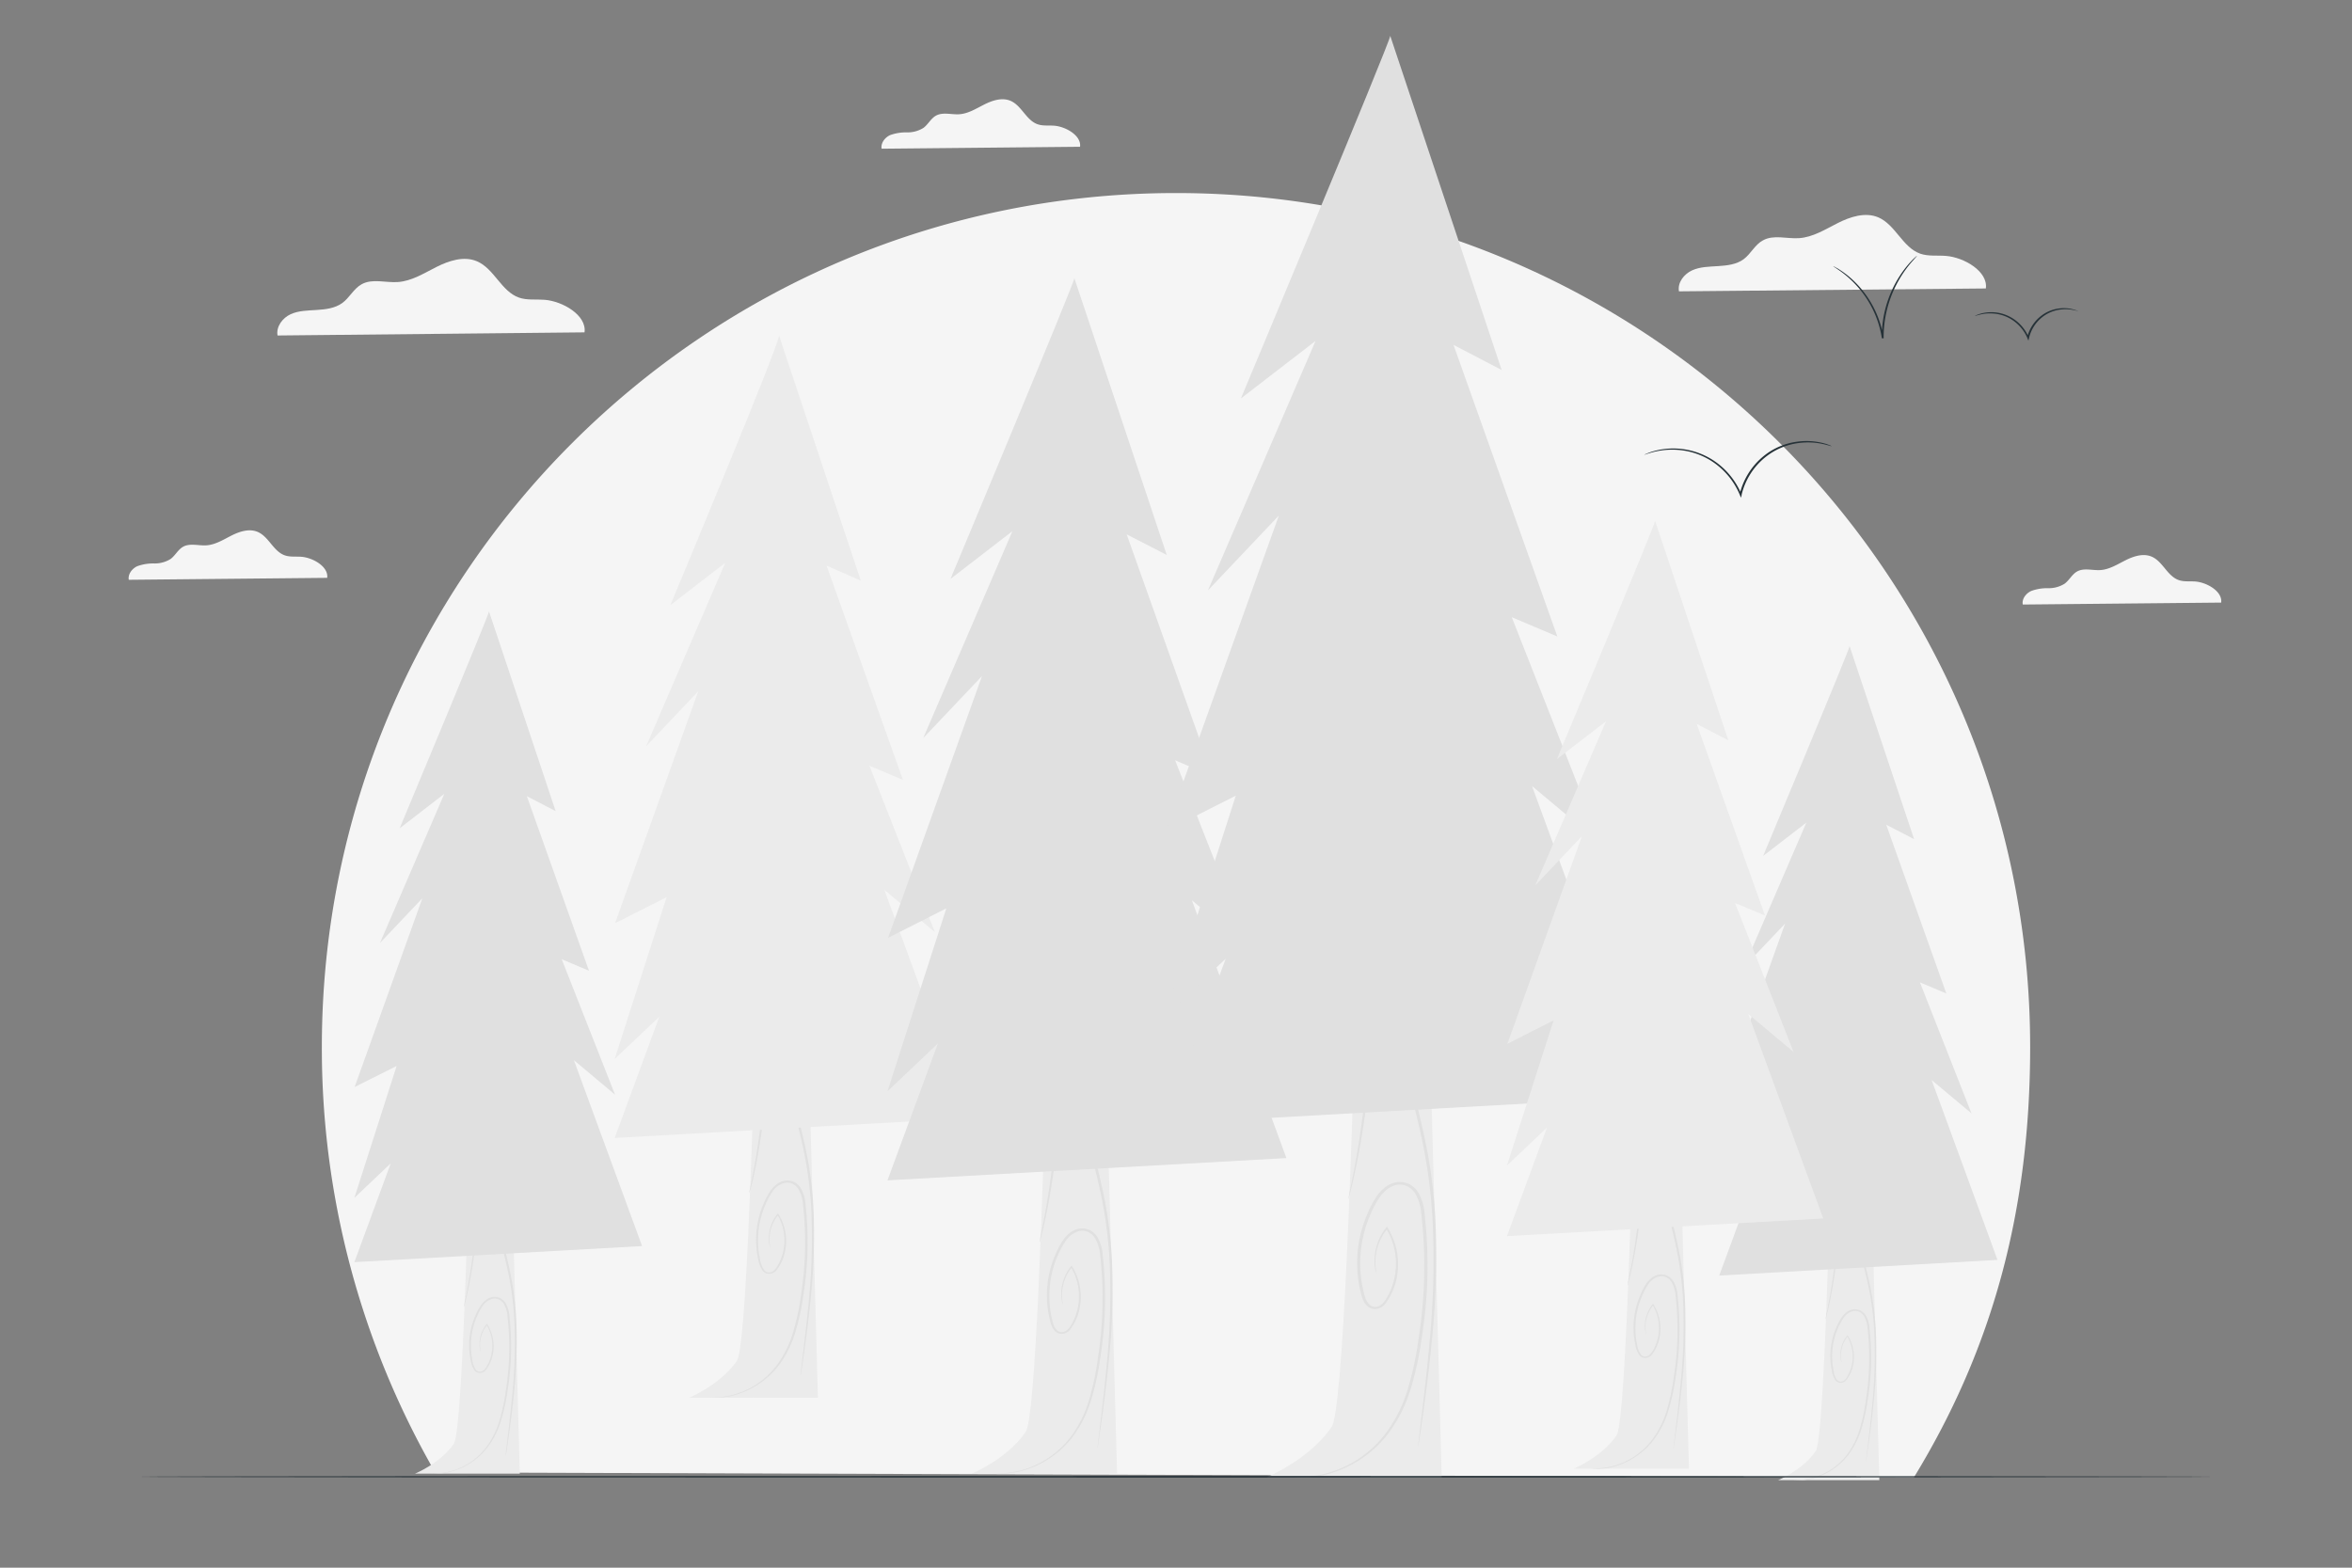 <svg xmlns="http://www.w3.org/2000/svg" viewBox="0 0 750 500"><rect x="0" y="0" width="750" height="500" fill="#808080" stroke="none"/><g id="freepik--background-complete--inject-6"><path d="M633.24,92c.75-5.44-6.93-9.92-12.7-10.38-2.75-.23-5.61.19-8.22-.71-5.65-2-7.9-9.27-13.41-11.6-4.12-1.73-8.87-.19-12.86,1.82s-7.95,4.55-12.41,4.83c-3.88.25-8.1-1.19-11.49.71C559.62,78,558.29,81,556,82.68s-5.26,2-8.09,2.19-5.76.18-8.34,1.36-4.71,3.91-4.18,6.69Z" style="fill:#f5f5f5"></path><path d="M186.39,106c.75-5.44-6.93-9.92-12.7-10.38-2.75-.22-5.61.2-8.22-.71-5.65-2-7.9-9.27-13.42-11.59-4.12-1.74-8.86-.19-12.86,1.82s-7.94,4.54-12.4,4.82c-3.88.25-8.1-1.19-11.49.71-2.54,1.41-3.86,4.33-6.19,6s-5.26,2-8.09,2.19-5.77.18-8.35,1.36S88,104.18,88.5,107Z" style="fill:#f5f5f5"></path><path d="M104.33,184.3c.49-3.52-4.48-6.42-8.21-6.72-1.78-.14-3.63.13-5.31-.46-3.65-1.27-5.11-6-8.68-7.49-2.66-1.12-5.73-.12-8.31,1.18s-5.13,2.93-8,3.12c-2.51.16-5.24-.77-7.43.45-1.64.92-2.49,2.8-4,3.91a9.54,9.54,0,0,1-5.23,1.42,14.83,14.83,0,0,0-5.4.88c-1.66.77-3,2.53-2.7,4.33Z" style="fill:#f5f5f5"></path><path d="M344.4,46.81c.48-3.52-4.49-6.42-8.22-6.72-1.78-.14-3.62.13-5.31-.46-3.65-1.27-5.11-6-8.67-7.49-2.67-1.12-5.73-.12-8.32,1.18s-5.13,2.93-8,3.12c-2.51.16-5.23-.77-7.43.45-1.64.92-2.49,2.8-4,3.91a9.54,9.54,0,0,1-5.23,1.42,14.86,14.86,0,0,0-5.4.88c-1.66.77-3,2.53-2.7,4.33Z" style="fill:#f5f5f5"></path><path d="M708.28,192.19c.48-3.52-4.48-6.42-8.21-6.72-1.78-.14-3.63.13-5.32-.46-3.65-1.27-5.11-6-8.67-7.49-2.66-1.12-5.73-.12-8.31,1.18s-5.14,2.93-8,3.12c-2.51.16-5.23-.77-7.43.45-1.63.92-2.49,2.8-4,3.91a9.52,9.52,0,0,1-5.23,1.42,14.77,14.77,0,0,0-5.39.88c-1.67.77-3.05,2.53-2.7,4.33Z" style="fill:#f5f5f5"></path><path d="M375,61.57c-150.43,0-272.37,121.94-272.37,272.37a271.13,271.13,0,0,0,36.14,135.67l471.54,1.58c25.22-41.29,37.06-85.32,37.06-137.25C647.37,183.51,525.43,61.57,375,61.57Z" style="fill:#f5f5f5"></path><path d="M260.81,445.8l-3.72-137.44,19.36-14.51L274.92,291l-18.08,11.57-8.92-100.38h-4.45S240.29,426.33,235,434s-15.22,11.78-15.22,11.78Z" style="fill:#ebebeb"></path><path d="M255.31,438.71a1.34,1.34,0,0,1,0-.44c0-.33.07-.76.13-1.3.14-1.18.34-2.86.59-5,.51-4.34,1.29-10.62,2-18.39a199.7,199.7,0,0,0,.7-27.34,126.09,126.09,0,0,0-1.83-16.06c-1-5.54-2.49-11.21-3.92-17A132,132,0,0,1,249.67,336a68.44,68.44,0,0,1-.37-8.29,65.63,65.63,0,0,1,.73-7.92c.77-5.13,1.94-9.94,3-14.44s2-8.7,2.59-12.56a52.11,52.11,0,0,0,0-18.35,36.6,36.6,0,0,0-1.33-4.88c-.19-.52-.34-.94-.46-1.25a3.46,3.46,0,0,1-.13-.43,2.07,2.07,0,0,1,.21.41l.53,1.23a33.24,33.24,0,0,1,1.47,4.88,50.71,50.71,0,0,1,.23,18.45c-.55,3.88-1.47,8.09-2.5,12.6s-2.16,9.31-2.91,14.41a64.86,64.86,0,0,0-.69,7.87,67.27,67.27,0,0,0,.38,8.21A133.73,133.73,0,0,0,253.72,353c1.43,5.83,2.9,11.51,3.92,17.07a125.4,125.4,0,0,1,1.79,16.14,193.46,193.46,0,0,1-.86,27.39c-.76,7.78-1.62,14.05-2.23,18.38-.31,2.14-.55,3.81-.73,5-.08.54-.15,1-.21,1.3A2.13,2.13,0,0,1,255.31,438.71Z" style="fill:#e0e0e0"></path><path d="M226,445.7a25.67,25.67,0,0,0,21.64-10.2,33.28,33.28,0,0,0,5.09-10.06A76.38,76.38,0,0,0,255.43,413a109,109,0,0,0,.62-28.87,11.26,11.26,0,0,0-1.36-4.71,4.81,4.81,0,0,0-1.75-1.75,4.24,4.24,0,0,0-2.54-.44,6.52,6.52,0,0,0-4.07,2.83,23.6,23.6,0,0,0-2.27,4.22,28.59,28.59,0,0,0-1.76,17.07,9,9,0,0,0,1.33,3.68,2.07,2.07,0,0,0,1.66.81A2.5,2.5,0,0,0,247,405a6.19,6.19,0,0,0,1.08-1.52,16.35,16.35,0,0,0,.8-1.63,16,16,0,0,0-1-14.43l.34,0a12.44,12.44,0,0,0-2.85,7.77,13.1,13.1,0,0,0,.17,2.16,4.66,4.66,0,0,1,.12.74,8.55,8.55,0,0,1-.5-2.89,12.3,12.3,0,0,1,2.73-8l.18-.24.16.25a16.21,16.21,0,0,1,2.21,11.36,14.5,14.5,0,0,1-2.93,6.7,3.23,3.23,0,0,1-2.13,1,2.74,2.74,0,0,1-2.2-1,9.08,9.08,0,0,1-1.46-3.88,28.91,28.91,0,0,1,1.72-17.37,24,24,0,0,1,2.32-4.34,9.67,9.67,0,0,1,1.86-1.93,5.93,5.93,0,0,1,2.72-1.2,5.16,5.16,0,0,1,3.08.53,5.33,5.33,0,0,1,2,2,11.66,11.66,0,0,1,1.44,4.94,107.31,107.31,0,0,1-.68,29,75.41,75.41,0,0,1-2.75,12.48,33.4,33.4,0,0,1-5.25,10.17,26.8,26.8,0,0,1-15.07,9.56,23.31,23.31,0,0,1-5.2.54c-.6,0-1.06-.07-1.36-.08A2.66,2.66,0,0,1,226,445.7Z" style="fill:#e0e0e0"></path><path d="M250.24,289.87a4.79,4.79,0,0,1-.63-.43l-1.9-1.38.16,0a10.89,10.89,0,0,0-.9,3.74,10.68,10.68,0,0,0,1.1,5.36,5.23,5.23,0,0,0,.9,1.37,1.82,1.82,0,0,0,1.59.56,2.17,2.17,0,0,0,1.38-1.09,4.52,4.52,0,0,0,.61-1.74,26.06,26.06,0,0,0,.07-8.29,25.52,25.52,0,0,0-1.1-4.51,9.48,9.48,0,0,0-1-2.21,4.6,4.6,0,0,0-1.81-1.74,3,3,0,0,0-2.59,0,4.45,4.45,0,0,0-1.81,1.86,11.28,11.28,0,0,0-1,2.48c-.28.86-.46,1.75-.68,2.64-1.54,7.19-.66,15.1.36,23.22a197.42,197.42,0,0,1,1.57,27.66A194.87,194.87,0,0,1,243,359.93c-.87,6.4-1.85,11.55-2.65,15.08-.37,1.78-.74,3.14-1,4.07-.11.44-.2.78-.27,1.05a1.93,1.93,0,0,1-.12.36s0-.13,0-.37.12-.62.2-1.06c.18-.94.5-2.31.82-4.09.71-3.54,1.61-8.69,2.4-15.08a204.85,204.85,0,0,0,1.49-22.53,203,203,0,0,0-1.63-27.59c-1-8.13-1.9-16.1-.31-23.39.23-.9.41-1.81.71-2.68a11.05,11.05,0,0,1,1-2.58,5,5,0,0,1,2.1-2.11,3.8,3.8,0,0,1,3.26,0,5.17,5.17,0,0,1,2.06,2,10.3,10.3,0,0,1,1,2.32,27.41,27.41,0,0,1,1.08,4.59,26.1,26.1,0,0,1-.16,8.41,4.91,4.91,0,0,1-.68,1.87,2.62,2.62,0,0,1-1.72,1.28,2.3,2.3,0,0,1-2-.7,5.29,5.29,0,0,1-.95-1.48,10.67,10.67,0,0,1,0-9.29l.06-.12.1.09,1.84,1.44A3.68,3.68,0,0,1,250.24,289.87Z" style="fill:#e0e0e0"></path><path d="M248.41,107c.34,2.39-34.65,86-34.65,86l17.5-13.49L206.05,238l16.61-17.54-26.54,74,16.45-8.32L196,337.76l14.24-13.49L196,362.94l112.7-6.3L282,283.81l16.12,13.49-20.87-53.06,10.68,4.5L263.58,180.4l10.92,4.8Z" style="fill:#ebebeb"></path><path d="M599.28,472.08l-2.93-108.23,15.25-11.43-1.21-2.25-14.23,9.11-7-79h-3.51S583.13,456.75,579,462.81s-12,9.27-12,9.27Z" style="fill:#ebebeb"></path><path d="M595,466.5a1.33,1.33,0,0,1,0-.35c0-.25.07-.59.11-1,.11-.93.27-2.25.46-3.94.41-3.42,1-8.36,1.56-14.48a157.18,157.18,0,0,0,.55-21.53,98,98,0,0,0-1.43-12.65c-.81-4.36-2-8.83-3.1-13.42a104.46,104.46,0,0,1-2.6-13.53,53.38,53.38,0,0,1-.29-6.52,50.4,50.4,0,0,1,.57-6.24c.61-4,1.53-7.83,2.35-11.38s1.58-6.84,2-9.88a41,41,0,0,0,0-14.45,28.87,28.87,0,0,0-1.05-3.85l-.36-1a1.3,1.3,0,0,1-.1-.34,1.41,1.41,0,0,1,.16.32l.42,1a26.24,26.24,0,0,1,1.15,3.84,39.88,39.88,0,0,1,.19,14.53c-.43,3.06-1.16,6.37-2,9.92s-1.7,7.34-2.29,11.36a51.6,51.6,0,0,0-.55,6.19,54.66,54.66,0,0,0,.3,6.47A106.39,106.39,0,0,0,593.7,399c1.13,4.59,2.28,9.07,3.08,13.45a95.38,95.38,0,0,1,1.41,12.7,151.58,151.58,0,0,1-.67,21.58c-.6,6.12-1.28,11.06-1.75,14.47-.25,1.68-.44,3-.58,3.93-.07.43-.12.76-.17,1A1.78,1.78,0,0,1,595,466.5Z" style="fill:#e0e0e0"></path><path d="M571.89,472a21.3,21.3,0,0,0,5.47-.51A20.91,20.91,0,0,0,588.93,464a26.13,26.13,0,0,0,4-7.92,60.65,60.65,0,0,0,2.09-9.78,85.09,85.09,0,0,0,.49-22.74,8.89,8.89,0,0,0-1.07-3.71,3.63,3.63,0,0,0-1.38-1.37,3.26,3.26,0,0,0-2-.35,5.09,5.09,0,0,0-3.2,2.23,19.07,19.07,0,0,0-1.79,3.32,22.52,22.52,0,0,0-1.38,13.45,6.82,6.82,0,0,0,1,2.89,1.61,1.61,0,0,0,1.31.64,2,2,0,0,0,1.32-.64,5,5,0,0,0,.85-1.2,11.79,11.79,0,0,0,.63-1.29,12.87,12.87,0,0,0,.78-2.58,12.58,12.58,0,0,0-1.6-8.78l.27,0a9.81,9.81,0,0,0-2.24,6.12,10.74,10.74,0,0,0,.13,1.7,2.83,2.83,0,0,1,.09.58,6.94,6.94,0,0,1-.39-2.28,9.72,9.72,0,0,1,2.15-6.27l.15-.19.12.21a12.75,12.75,0,0,1,1.74,8.94,11.4,11.4,0,0,1-2.31,5.27,2.49,2.49,0,0,1-1.68.8,2.19,2.19,0,0,1-1.73-.81,7.24,7.24,0,0,1-1.14-3.06,22.72,22.72,0,0,1,1.35-13.68,18.91,18.91,0,0,1,1.83-3.42,7.46,7.46,0,0,1,1.46-1.52,4.7,4.7,0,0,1,2.14-.94,4,4,0,0,1,2.43.42A4.32,4.32,0,0,1,595,419.6a9.28,9.28,0,0,1,1.14,3.88,84.56,84.56,0,0,1-.54,22.85,60.83,60.83,0,0,1-2.16,9.83,26.69,26.69,0,0,1-4.14,8,21.1,21.1,0,0,1-11.87,7.53,18.06,18.06,0,0,1-4.1.42c-.47,0-.83-.05-1.07-.06Z" style="fill:#e0e0e0"></path><path d="M591,349.28a2.76,2.76,0,0,1-.5-.33L589,347.86l.12,0a8.61,8.61,0,0,0-.71,3,8.39,8.39,0,0,0,.87,4.21,3.81,3.81,0,0,0,.71,1.08,1.37,1.37,0,0,0,1.25.44,1.68,1.68,0,0,0,1.09-.85,3.68,3.68,0,0,0,.48-1.37,20.62,20.62,0,0,0,.06-6.53,21.59,21.59,0,0,0-.87-3.55,7.73,7.73,0,0,0-.78-1.74,3.56,3.56,0,0,0-1.43-1.37,2.39,2.39,0,0,0-2,0,3.5,3.5,0,0,0-1.43,1.47,9.16,9.16,0,0,0-.75,2c-.22.68-.36,1.38-.54,2.08-1.21,5.66-.51,11.89.28,18.29a155.21,155.21,0,0,1,1.24,21.78,150.7,150.7,0,0,1-1.3,17.77c-.68,5-1.45,9.09-2.08,11.88-.29,1.4-.58,2.47-.76,3.2-.09.34-.16.62-.21.83a1.33,1.33,0,0,1-.1.28.92.92,0,0,1,0-.29q.06-.32.15-.84c.14-.73.4-1.81.65-3.21.56-2.8,1.27-6.85,1.89-11.88a158.69,158.69,0,0,0-.11-39.47c-.8-6.4-1.5-12.68-.24-18.42.18-.71.32-1.42.55-2.11a9,9,0,0,1,.8-2,4,4,0,0,1,1.65-1.67,3,3,0,0,1,2.57,0,4,4,0,0,1,1.62,1.55,7.76,7.76,0,0,1,.81,1.83,22.45,22.45,0,0,1,.86,3.61,20.57,20.57,0,0,1-.13,6.63,3.79,3.79,0,0,1-.54,1.47,2,2,0,0,1-1.35,1,1.78,1.78,0,0,1-1.6-.55,4.21,4.21,0,0,1-.75-1.17,8.53,8.53,0,0,1-.81-4.33,8.18,8.18,0,0,1,.82-3l0-.09.08.06,1.44,1.14A5.49,5.49,0,0,1,591,349.28Z" style="fill:#e0e0e0"></path><path d="M589.79,206.07c0,1.07-27.56,66.92-27.56,66.92L576,262.37l-19.85,46,13.08-13.81-20.9,58.25,12.95-6.56L548.22,387l11.21-10.62-11.21,30.45,88.74-5-21-57.36,12.7,10.63-16.43-41.78,8.41,3.54-19.16-53.82,8.88,4.6Z" style="fill:#e0e0e0"></path><path d="M165.75,470l-3-111.89,15.76-11.82L177.23,344l-14.72,9.42-7.26-81.72h-3.62s-2.59,182.48-6.9,188.75S132.34,470,132.34,470Z" style="fill:#ebebeb"></path><path d="M161.26,464.24a1.94,1.94,0,0,1,0-.36c0-.27.06-.62.11-1.06.11-1,.27-2.33.48-4.07.42-3.54,1-8.65,1.61-15a162.77,162.77,0,0,0,.57-22.26,99.7,99.7,0,0,0-1.49-13.08c-.83-4.5-2-9.12-3.19-13.87a106.84,106.84,0,0,1-2.69-14,54.93,54.93,0,0,1-.31-6.74,53.83,53.83,0,0,1,.6-6.45c.62-4.18,1.57-8.1,2.43-11.76s1.63-7.08,2.1-10.22a42.3,42.3,0,0,0,0-14.94,30.14,30.14,0,0,0-1.08-4c-.16-.42-.28-.76-.37-1a2,2,0,0,1-.11-.35,1.37,1.37,0,0,1,.17.33l.43,1a26.85,26.85,0,0,1,1.2,4,41.18,41.18,0,0,1,.18,15c-.44,3.16-1.19,6.59-2,10.26s-1.76,7.58-2.37,11.74a53.06,53.06,0,0,0-.56,6.4,54.22,54.22,0,0,0,.31,6.69A109,109,0,0,0,160,394.47c1.17,4.74,2.37,9.37,3.19,13.9a100.22,100.22,0,0,1,1.46,13.13,158.32,158.32,0,0,1-.7,22.3c-.62,6.34-1.32,11.44-1.81,15-.26,1.74-.46,3.1-.6,4.06-.07.44-.12.79-.17,1.05A1.52,1.52,0,0,1,161.26,464.24Z" style="fill:#e0e0e0"></path><path d="M137.43,469.93A21,21,0,0,0,155,461.62a27,27,0,0,0,4.16-8.19,62.14,62.14,0,0,0,2.16-10.11,88.24,88.24,0,0,0,.51-23.5,9.27,9.27,0,0,0-1.11-3.84,3.87,3.87,0,0,0-1.42-1.42,3.43,3.43,0,0,0-2.07-.36,5.29,5.29,0,0,0-3.31,2.3,19.75,19.75,0,0,0-1.85,3.44,23.23,23.23,0,0,0-1.43,13.9,7.11,7.11,0,0,0,1.08,3,1.65,1.65,0,0,0,1.35.66,2,2,0,0,0,1.37-.66,5,5,0,0,0,.87-1.24,13.68,13.68,0,0,0,.66-1.33,13.18,13.18,0,0,0,.8-2.68,13,13,0,0,0-1.65-9.07l.28,0a10,10,0,0,0-2.18,8.08,3,3,0,0,1,.09.61,7,7,0,0,1-.41-2.36,10.09,10.09,0,0,1,2.23-6.48l.15-.19.13.2a13.26,13.26,0,0,1,1.8,9.25,11.86,11.86,0,0,1-2.39,5.45,2.59,2.59,0,0,1-1.74.82,2.21,2.21,0,0,1-1.79-.83,7.48,7.48,0,0,1-1.18-3.17,23.42,23.42,0,0,1,1.4-14.13,19.26,19.26,0,0,1,1.89-3.54,7.7,7.7,0,0,1,1.51-1.57,4.74,4.74,0,0,1,2.22-1,4.13,4.13,0,0,1,2.5.43,4.4,4.4,0,0,1,1.64,1.62,9.45,9.45,0,0,1,1.17,4,87.32,87.32,0,0,1-.55,23.61,62.08,62.08,0,0,1-2.24,10.16,27.09,27.09,0,0,1-4.28,8.27,21.76,21.76,0,0,1-12.26,7.79,19.06,19.06,0,0,1-4.24.44c-.49,0-.86-.05-1.11-.07Z" style="fill:#e0e0e0"></path><path d="M157.14,343.06a3.38,3.38,0,0,1-.52-.34l-1.54-1.13.13,0a9,9,0,0,0-.74,3.05,8.76,8.76,0,0,0,.9,4.36,4.27,4.27,0,0,0,.74,1.12,1.45,1.45,0,0,0,1.29.45,1.76,1.76,0,0,0,1.12-.88,3.71,3.71,0,0,0,.5-1.42,21.18,21.18,0,0,0-.84-10.42,7.8,7.8,0,0,0-.8-1.8,3.66,3.66,0,0,0-1.48-1.41,2.38,2.38,0,0,0-2.1,0,3.56,3.56,0,0,0-1.48,1.52,8.64,8.64,0,0,0-.78,2c-.23.69-.37,1.42-.56,2.14-1.25,5.86-.53,12.29.29,18.91a158.45,158.45,0,0,1,1.28,22.52,157.88,157.88,0,0,1-1.34,18.37c-.7,5.21-1.51,9.4-2.16,12.28-.29,1.44-.59,2.55-.78,3.31-.09.35-.16.64-.22.86a1,1,0,0,1-.1.29.94.94,0,0,1,0-.3l.16-.87c.14-.76.41-1.88.67-3.32.57-2.89,1.31-7.08,2-12.29a164.68,164.68,0,0,0,1.2-18.34,164.16,164.16,0,0,0-1.32-22.46c-.83-6.61-1.55-13.1-.25-19,.19-.74.33-1.47.57-2.18a9.83,9.83,0,0,1,.82-2.1,4.1,4.1,0,0,1,1.71-1.72,3.06,3.06,0,0,1,2.66,0,4.13,4.13,0,0,1,1.68,1.6,7.83,7.83,0,0,1,.83,1.89,21.9,21.9,0,0,1,.89,3.73,21.35,21.35,0,0,1-.13,6.85,4,4,0,0,1-.56,1.52,2.1,2.1,0,0,1-1.4,1,1.88,1.88,0,0,1-1.66-.57,4.58,4.58,0,0,1-.77-1.2,8.73,8.73,0,0,1,0-7.57l0-.09.09.07,1.49,1.17A3.3,3.3,0,0,1,157.14,343.06Z" style="fill:#e0e0e0"></path><path d="M155.93,195c0,1.1-28.49,69.18-28.49,69.18l14.24-11-20.52,47.58,13.52-14.27-21.6,60.21L126.47,340,113,382.05l11.59-11L113,402.55l91.75-5.13L183,338.13l13.12,11-17-43.19,8.69,3.66L168,253.94l9.18,4.76Z" style="fill:#e0e0e0"></path><path d="M356.21,470,352,314.87l21.85-16.38-1.73-3.24-20.41,13.06L341.65,195h-5s-3.58,253-9.56,261.69S309.89,470,309.89,470Z" style="fill:#ebebeb"></path><path d="M350,462a2.45,2.45,0,0,1,0-.51c0-.36.09-.85.16-1.47.15-1.33.38-3.22.66-5.64.58-4.9,1.46-12,2.24-20.75a227.36,227.36,0,0,0,.79-30.86,139.57,139.57,0,0,0-2.07-18.13c-1.15-6.25-2.81-12.66-4.43-19.24A150.19,150.19,0,0,1,343.63,346a77.9,77.9,0,0,1-.42-9.35,74,74,0,0,1,.82-8.94c.87-5.79,2.19-11.23,3.37-16.3s2.27-9.82,2.92-14.18a58.67,58.67,0,0,0,0-20.71,41.33,41.33,0,0,0-1.49-5.51l-.52-1.41a2.8,2.8,0,0,1-.15-.49,2.9,2.9,0,0,1,.23.47c.15.34.35.8.6,1.39a36,36,0,0,1,1.66,5.5c1.13,4.85,1.58,12.07.26,20.83-.62,4.38-1.66,9.13-2.82,14.22s-2.44,10.51-3.28,16.27a73.08,73.08,0,0,0-.79,8.88,76.75,76.75,0,0,0,.44,9.27,151.76,151.76,0,0,0,3.73,19.31c1.62,6.58,3.28,13,4.42,19.27a139.31,139.31,0,0,1,2,18.21,219.15,219.15,0,0,1-1,30.92c-.85,8.78-1.83,15.86-2.51,20.75-.35,2.41-.63,4.3-.82,5.63l-.24,1.46A2.11,2.11,0,0,1,350,462Z" style="fill:#e0e0e0"></path><path d="M316.94,469.88a29.5,29.5,0,0,0,7.84-.72,29.94,29.94,0,0,0,16.59-10.8A37.41,37.41,0,0,0,347.12,447a86.93,86.93,0,0,0,3-14,122.83,122.83,0,0,0,.7-32.59,12.74,12.74,0,0,0-1.54-5.32,5.32,5.32,0,0,0-2-2,4.71,4.71,0,0,0-2.87-.5,7.34,7.34,0,0,0-4.59,3.19,26.82,26.82,0,0,0-2.56,4.77,32.27,32.27,0,0,0-2,19.27c.36,1.48.57,3,1.5,4.15a2.33,2.33,0,0,0,1.87.91,2.82,2.82,0,0,0,1.9-.92,7.08,7.08,0,0,0,1.22-1.72c.35-.6.63-1.23.91-1.84a17.75,17.75,0,0,0,1.1-3.71,18.05,18.05,0,0,0-2.28-12.57l.38,0a14,14,0,0,0-3.21,8.77,15,15,0,0,0,.19,2.44,5.1,5.1,0,0,1,.13.83,9.75,9.75,0,0,1-.56-3.27,13.87,13.87,0,0,1,3.08-9l.21-.27.18.29a18.29,18.29,0,0,1,2.49,12.82,16.31,16.31,0,0,1-3.31,7.56,3.62,3.62,0,0,1-2.4,1.14,3.14,3.14,0,0,1-2.49-1.16c-1.08-1.34-1.26-2.9-1.64-4.39a32.62,32.62,0,0,1,1.94-19.6,27.71,27.71,0,0,1,2.62-4.9,10.73,10.73,0,0,1,2.09-2.18,6.76,6.76,0,0,1,3.08-1.35,5.77,5.77,0,0,1,3.48.6,6.2,6.2,0,0,1,2.27,2.25,13.23,13.23,0,0,1,1.62,5.57,121.3,121.3,0,0,1-.77,32.74,85.15,85.15,0,0,1-3.1,14.09,37.85,37.85,0,0,1-5.93,11.47,30.25,30.25,0,0,1-17,10.79A26.57,26.57,0,0,1,319,470c-.68,0-1.19-.07-1.54-.09A2,2,0,0,1,316.94,469.88Z" style="fill:#e0e0e0"></path><path d="M344.27,294a4.74,4.74,0,0,1-.71-.47l-2.14-1.57.18,0a12.3,12.3,0,0,0-1,4.23,12.08,12.08,0,0,0,1.24,6,5.78,5.78,0,0,0,1,1.55,2,2,0,0,0,1.79.63,2.44,2.44,0,0,0,1.56-1.22,5.21,5.21,0,0,0,.69-2,29.51,29.51,0,0,0-1.16-14.44,10.36,10.36,0,0,0-1.12-2.5,5.1,5.1,0,0,0-2.05-2,3.34,3.34,0,0,0-2.91,0,5,5,0,0,0-2.05,2.11,12.13,12.13,0,0,0-1.08,2.8c-.32,1-.52,2-.77,3-1.74,8.12-.74,17,.4,26.22a222.15,222.15,0,0,1,1.77,31.22,216.17,216.17,0,0,1-1.86,25.47c-1,7.22-2.08,13-3,17-.41,2-.83,3.54-1.08,4.59l-.31,1.19a2,2,0,0,1-.13.4,1.21,1.21,0,0,1,0-.42c.05-.31.13-.7.22-1.2.2-1.06.56-2.6.93-4.61.79-4,1.81-9.82,2.71-17a228.19,228.19,0,0,0-.16-56.57c-1.14-9.17-2.15-18.17-.35-26.4.26-1,.47-2,.8-3a12.45,12.45,0,0,1,1.14-2.92,5.6,5.6,0,0,1,2.37-2.38,4.31,4.31,0,0,1,3.68,0,5.89,5.89,0,0,1,2.33,2.22,11.31,11.31,0,0,1,1.15,2.62,30.8,30.8,0,0,1,1.23,5.18,29.68,29.68,0,0,1-.18,9.5,5.66,5.66,0,0,1-.77,2.11,2.93,2.93,0,0,1-1.95,1.44,2.6,2.6,0,0,1-2.29-.79,6.19,6.19,0,0,1-1.07-1.67,12,12,0,0,1,0-10.49l.06-.13.12.1,2.07,1.63A6.23,6.23,0,0,1,344.27,294Z" style="fill:#e0e0e0"></path><path d="M342.59,88.72c0,1.52-39.5,95.92-39.5,95.92l19.75-15.23-28.45,66,18.75-19.79-29.95,83.49,18.57-9.4L283,348.05l16.07-15.23L283,376.46l127.2-7.1-30.12-82.21,18.19,15.22-23.55-59.88,12,5.07-27.45-77.13L372.05,177Z" style="fill:#e0e0e0"></path><path d="M459.73,471.19l-5.06-187.06L481,264.38l-2.09-3.9-24.6,15.75L442.18,139.6h-6.06s-4.31,305.09-11.52,315.56-20.72,16-20.72,16Z" style="fill:#ebebeb"></path><path d="M452.24,461.55a2.35,2.35,0,0,1,0-.61q.06-.66.18-1.77c.19-1.61.46-3.89.8-6.8.7-5.91,1.76-14.45,2.7-25a272.85,272.85,0,0,0,.95-37.21,169.47,169.47,0,0,0-2.49-21.87C453,360.73,451,353,449.07,345.07a179.93,179.93,0,0,1-4.5-23.38,93.76,93.76,0,0,1-.51-11.28,91.64,91.64,0,0,1,1-10.78c1.05-7,2.64-13.54,4.07-19.66s2.73-11.83,3.51-17.09c1.68-10.51,1.25-19.15,0-25a50.77,50.77,0,0,0-1.8-6.64c-.27-.72-.47-1.28-.63-1.7A4.19,4.19,0,0,1,450,229a2.8,2.8,0,0,1,.28.56l.72,1.68a42.36,42.36,0,0,1,2,6.64c1.37,5.84,1.91,14.54.32,25.11-.75,5.28-2,11-3.4,17.14s-2.95,12.68-4,19.63a90.53,90.53,0,0,0-.95,10.7,92.19,92.19,0,0,0,.53,11.18,181.33,181.33,0,0,0,4.5,23.29c1.95,7.93,3.95,15.67,5.33,23.24a168.94,168.94,0,0,1,2.44,21.95,263,263,0,0,1-1.17,37.29c-1,10.59-2.21,19.13-3,25-.43,2.91-.76,5.19-1,6.79-.12.74-.22,1.32-.29,1.76A2.67,2.67,0,0,1,452.24,461.55Z" style="fill:#e0e0e0"></path><path d="M412.39,471.06a35,35,0,0,0,29.45-13.89,45.22,45.22,0,0,0,6.94-13.69,103.42,103.42,0,0,0,3.62-16.9,147.65,147.65,0,0,0,.84-39.3,15.28,15.28,0,0,0-1.84-6.41,6.42,6.42,0,0,0-2.39-2.38,5.73,5.73,0,0,0-3.45-.6c-2.42.35-4.23,2.11-5.54,3.85a31.94,31.94,0,0,0-3.08,5.75,38.84,38.84,0,0,0-2.4,23.23c.43,1.79.68,3.64,1.81,5a2.78,2.78,0,0,0,2.25,1.1,3.45,3.45,0,0,0,2.29-1.11,8.3,8.3,0,0,0,1.47-2.07,20.84,20.84,0,0,0,1.09-2.23A21.67,21.67,0,0,0,442,391.79l.47,0a17,17,0,0,0-3.88,10.59,17.69,17.69,0,0,0,.23,2.93,7.28,7.28,0,0,1,.16,1,11.81,11.81,0,0,1-.68-3.94,16.77,16.77,0,0,1,3.72-10.83l.25-.33.21.35a22,22,0,0,1,3,15.45,19.62,19.62,0,0,1-4,9.12,4.31,4.31,0,0,1-2.9,1.37,3.73,3.73,0,0,1-3-1.39c-1.31-1.61-1.53-3.49-2-5.29A39.44,39.44,0,0,1,436,387.21a33.53,33.53,0,0,1,3.16-5.91,13,13,0,0,1,2.53-2.62,7.91,7.91,0,0,1,3.71-1.63,7,7,0,0,1,4.19.72,7.35,7.35,0,0,1,2.74,2.71,15.89,15.89,0,0,1,1.95,6.72,145.94,145.94,0,0,1-.92,39.48,104.28,104.28,0,0,1-3.74,17,45.62,45.62,0,0,1-7.16,13.83,36.4,36.4,0,0,1-20.5,13,31.07,31.07,0,0,1-7.09.73c-.81,0-1.43-.08-1.85-.11A3.56,3.56,0,0,1,412.39,471.06Z" style="fill:#e0e0e0"></path><path d="M445.34,259a5.19,5.19,0,0,1-.86-.57l-2.58-1.89.22,0a14.7,14.7,0,0,0-1.23,5.1,14.45,14.45,0,0,0,1.5,7.28,6.66,6.66,0,0,0,1.23,1.87,2.41,2.41,0,0,0,2.16.76,2.91,2.91,0,0,0,1.88-1.47,6.3,6.3,0,0,0,.82-2.38,35.08,35.08,0,0,0,.11-11.28,36.24,36.24,0,0,0-1.5-6.13,13.12,13.12,0,0,0-1.35-3,6.31,6.31,0,0,0-2.47-2.36,4.1,4.1,0,0,0-3.52,0,6.05,6.05,0,0,0-2.47,2.54,14.8,14.8,0,0,0-1.3,3.38c-.39,1.16-.62,2.38-.93,3.58-2.1,9.79-.89,20.55.49,31.61a269.32,269.32,0,0,1,2.14,37.65,265.25,265.25,0,0,1-2.25,30.72c-1.18,8.71-2.52,15.71-3.6,20.53-.5,2.41-1,4.27-1.31,5.53-.15.59-.28,1.07-.37,1.44a1.64,1.64,0,0,1-.17.48,3.14,3.14,0,0,1,.06-.5c.07-.37.16-.85.28-1.45.23-1.27.67-3.14,1.11-5.56,1-4.83,2.19-11.83,3.27-20.53a274.57,274.57,0,0,0-.19-68.22c-1.38-11.06-2.59-21.91-.42-31.84.31-1.22.56-2.45,1-3.64a16,16,0,0,1,1.37-3.52,7,7,0,0,1,2.86-2.87,5.15,5.15,0,0,1,4.44,0,6.92,6.92,0,0,1,2.81,2.67,13.66,13.66,0,0,1,1.39,3.16,36.81,36.81,0,0,1,1.48,6.24,35.47,35.47,0,0,1-.22,11.46,6.77,6.77,0,0,1-.92,2.54,3.55,3.55,0,0,1-2.35,1.74,3.12,3.12,0,0,1-2.77-1,7.43,7.43,0,0,1-1.29-2,14.57,14.57,0,0,1,0-12.64l.08-.16.14.11,2.49,2A6.5,6.5,0,0,1,445.34,259Z" style="fill:#e0e0e0"></path><path d="M443.32,11.43c0,1.84-47.63,115.66-47.63,115.66l23.81-18.36-34.31,79.56,22.61-23.87L371.68,265.09l22.39-11.32-22.6,70.37,19.37-18.36-19.37,52.63,153.39-8.57-36.33-99.13,21.94,18.35-28.4-72.21L496.6,203l-33.1-93,15.34,8Z" style="fill:#e0e0e0"></path><path d="M538.57,468.41l-3.33-123,17.33-13-1.37-2.57L535,340.22l-8-89.83h-4S520.21,451,515.47,457.86s-13.62,10.55-13.62,10.55Z" style="fill:#ebebeb"></path><path d="M533.65,462.07a1.24,1.24,0,0,1,0-.4c0-.29.07-.68.13-1.17.12-1.05.3-2.55.52-4.47.46-3.88,1.16-9.5,1.77-16.46a178,178,0,0,0,.63-24.46,111.6,111.6,0,0,0-1.64-14.38c-.91-5-2.23-10-3.51-15.25a118.66,118.66,0,0,1-3-15.37,62.14,62.14,0,0,1-.33-7.42,60.43,60.43,0,0,1,.65-7.09c.69-4.59,1.74-8.9,2.68-12.92s1.79-7.78,2.31-11.24a46.54,46.54,0,0,0,0-16.42,32.52,32.52,0,0,0-1.19-4.37l-.41-1.12a2,2,0,0,1-.12-.38,1.49,1.49,0,0,1,.19.36c.11.28.27.64.47,1.11a29.76,29.76,0,0,1,1.32,4.36,45.44,45.44,0,0,1,.2,16.51c-.49,3.48-1.31,7.24-2.23,11.28s-1.94,8.33-2.61,12.9a53.3,53.3,0,0,0-.27,14.39,118.78,118.78,0,0,0,3,15.31c1.28,5.21,2.59,10.3,3.5,15.28a110.57,110.57,0,0,1,1.61,14.43,172.06,172.06,0,0,1-.78,24.52c-.67,7-1.45,12.58-2,16.45-.28,1.91-.49,3.41-.65,4.46-.08.49-.14.87-.19,1.16A2,2,0,0,1,533.65,462.07Z" style="fill:#e0e0e0"></path><path d="M507.44,468.32a23,23,0,0,0,19.37-9.13,29.6,29.6,0,0,0,4.56-9,68.1,68.1,0,0,0,2.38-11.1,96.87,96.87,0,0,0,.56-25.84,10.1,10.1,0,0,0-1.22-4.22,4.27,4.27,0,0,0-1.56-1.57,3.87,3.87,0,0,0-2.28-.39,5.85,5.85,0,0,0-3.64,2.53,22.25,22.25,0,0,0-2,3.78A25.62,25.62,0,0,0,522,428.65a7.88,7.88,0,0,0,1.19,3.29,1.8,1.8,0,0,0,1.48.72,2.18,2.18,0,0,0,1.5-.73,5.37,5.37,0,0,0,1-1.36,15.18,15.18,0,0,0,.72-1.46,14.25,14.25,0,0,0-.94-12.91l.31,0a11.17,11.17,0,0,0-2.55,6.95,11.91,11.91,0,0,0,.15,1.93c.08.44.12.66.11.66a7.78,7.78,0,0,1-.45-2.59,11.1,11.1,0,0,1,2.44-7.12l.17-.21.14.23a14.53,14.53,0,0,1,2,10.16,12.89,12.89,0,0,1-2.63,6,2.86,2.86,0,0,1-1.9.91,2.48,2.48,0,0,1-2-.92,8.09,8.09,0,0,1-1.3-3.48A25.83,25.83,0,0,1,523,413.19,21.83,21.83,0,0,1,525,409.3a9,9,0,0,1,1.66-1.72,5.28,5.28,0,0,1,2.44-1.07,4.59,4.59,0,0,1,2.76.47,5,5,0,0,1,1.8,1.78,10.41,10.41,0,0,1,1.28,4.42,96,96,0,0,1-.6,26,69.35,69.35,0,0,1-2.46,11.17,29.76,29.76,0,0,1-4.71,9.09A24,24,0,0,1,513.73,468a20.81,20.81,0,0,1-4.66.48c-.53,0-.94-.06-1.21-.07Z" style="fill:#e0e0e0"></path><path d="M529.11,328.86a3.86,3.86,0,0,1-.56-.38l-1.7-1.24.14,0a9.78,9.78,0,0,0-.81,3.35,9.59,9.59,0,0,0,1,4.8,4.6,4.6,0,0,0,.81,1.23,1.6,1.6,0,0,0,1.42.49,1.87,1.87,0,0,0,1.23-1,4,4,0,0,0,.55-1.56,23.25,23.25,0,0,0,.07-7.42,24.65,24.65,0,0,0-1-4,8.94,8.94,0,0,0-.88-2,4.2,4.2,0,0,0-1.63-1.55,2.64,2.64,0,0,0-2.31,0,4,4,0,0,0-1.63,1.67,9.72,9.72,0,0,0-.85,2.22c-.26.77-.41,1.56-.61,2.36-1.38,6.44-.59,13.51.31,20.78a174,174,0,0,1-.06,44.95c-.78,5.73-1.66,10.34-2.37,13.5-.33,1.59-.66,2.81-.86,3.64-.1.39-.19.7-.25.94s-.09.32-.11.32a2.08,2.08,0,0,1,0-.33c.05-.24.11-.56.18-.95.16-.84.45-2.07.73-3.66.64-3.17,1.45-7.78,2.16-13.5a182.77,182.77,0,0,0,1.32-20.16A180.15,180.15,0,0,0,522,346.67c-.91-7.27-1.7-14.4-.28-20.93.21-.81.37-1.62.64-2.4a9.78,9.78,0,0,1,.9-2.31,4.5,4.5,0,0,1,1.88-1.89,3.39,3.39,0,0,1,2.92,0,4.48,4.48,0,0,1,1.84,1.76,9.06,9.06,0,0,1,.92,2.08,23.48,23.48,0,0,1,.83,11.63,4.43,4.43,0,0,1-.61,1.67,2.34,2.34,0,0,1-1.55,1.15,2,2,0,0,1-1.81-.63,4.88,4.88,0,0,1-.85-1.33,9.52,9.52,0,0,1-.92-4.92,9.64,9.64,0,0,1,.93-3.39l0-.1.1.07,1.64,1.29A4,4,0,0,1,529.11,328.86Z" style="fill:#e0e0e0"></path><path d="M527.78,166.12c0,1.2-31.32,76-31.32,76l15.66-12.07L489.56,282.4l14.87-15.7-23.75,66.2,14.72-7.45-14.86,46.27,12.74-12.07-12.74,34.6,100.85-5.63-23.88-65.18,14.42,12.07L553.26,288l9.55,4L541.05,230.9l10.09,5.23Z" style="fill:#ebebeb"></path></g><g id="freepik--Floor--inject-6"><path d="M706,471c0,.14-148.21.26-331,.26S44,471.15,44,471s148.18-.26,331-.26S706,470.87,706,471Z" style="fill:#263238"></path></g><g id="freepik--Birds--inject-6"><path d="M584.11,142.37s-1-.34-2.81-.75a22.5,22.5,0,0,0-7.86-.3,21.17,21.17,0,0,0-10.6,4.57,21.92,21.92,0,0,0-7.47,11.87l0,.13-.22.85-.32-.81a23.72,23.72,0,0,0-8.95-10.81,22.9,22.9,0,0,0-10.94-3.64,24.25,24.25,0,0,0-7.81.71c-1.8.48-2.76.9-2.78.84a4.34,4.34,0,0,1,.68-.32,16.08,16.08,0,0,1,2-.73,23.4,23.4,0,0,1,19.09,2.7,24,24,0,0,1,9.2,11l-.55,0,0-.13a22.33,22.33,0,0,1,7.7-12.15,21.25,21.25,0,0,1,10.87-4.56,21.61,21.61,0,0,1,8,.48,15.13,15.13,0,0,1,2.07.66A3.12,3.12,0,0,1,584.11,142.37Z" style="fill:#263238"></path><path d="M662.72,99.23s-.56-.15-1.56-.36a12.65,12.65,0,0,0-4.3-.12,11.64,11.64,0,0,0-5.77,2.51,12,12,0,0,0-4.06,6.47l0,.07-.22.85-.32-.81A13,13,0,0,0,641.6,102a12.51,12.51,0,0,0-6-2,13.26,13.26,0,0,0-4.27.35c-1,.24-1.53.46-1.54.41s.11-.09.36-.2a9,9,0,0,1,1.12-.43,12.77,12.77,0,0,1,10.58,1.44,13.27,13.27,0,0,1,5.11,6.12l-.54,0v-.07a12.38,12.38,0,0,1,4.29-6.75,11.73,11.73,0,0,1,6-2.5,11.5,11.5,0,0,1,4.41.31,7.84,7.84,0,0,1,1.14.38A1.46,1.46,0,0,1,662.72,99.23Z" style="fill:#263238"></path><path d="M611.33,81.58s-.54.62-1.51,1.71a36.74,36.74,0,0,0-9.17,24.37v.24l-.57,0a31.81,31.81,0,0,0-3.55-10.5A32.85,32.85,0,0,0,586.46,86.2c-1.19-.83-1.89-1.25-1.86-1.29a2.18,2.18,0,0,1,.53.25c.33.2.85.44,1.45.85a29.39,29.39,0,0,1,4.84,3.87,32,32,0,0,1,9.22,18l-.57,0v-.24a35.59,35.59,0,0,1,5.71-19.61,32.56,32.56,0,0,1,3.86-4.92c.5-.54.94-.91,1.22-1.18A2.54,2.54,0,0,1,611.33,81.58Z" style="fill:#263238"></path></g></svg>
